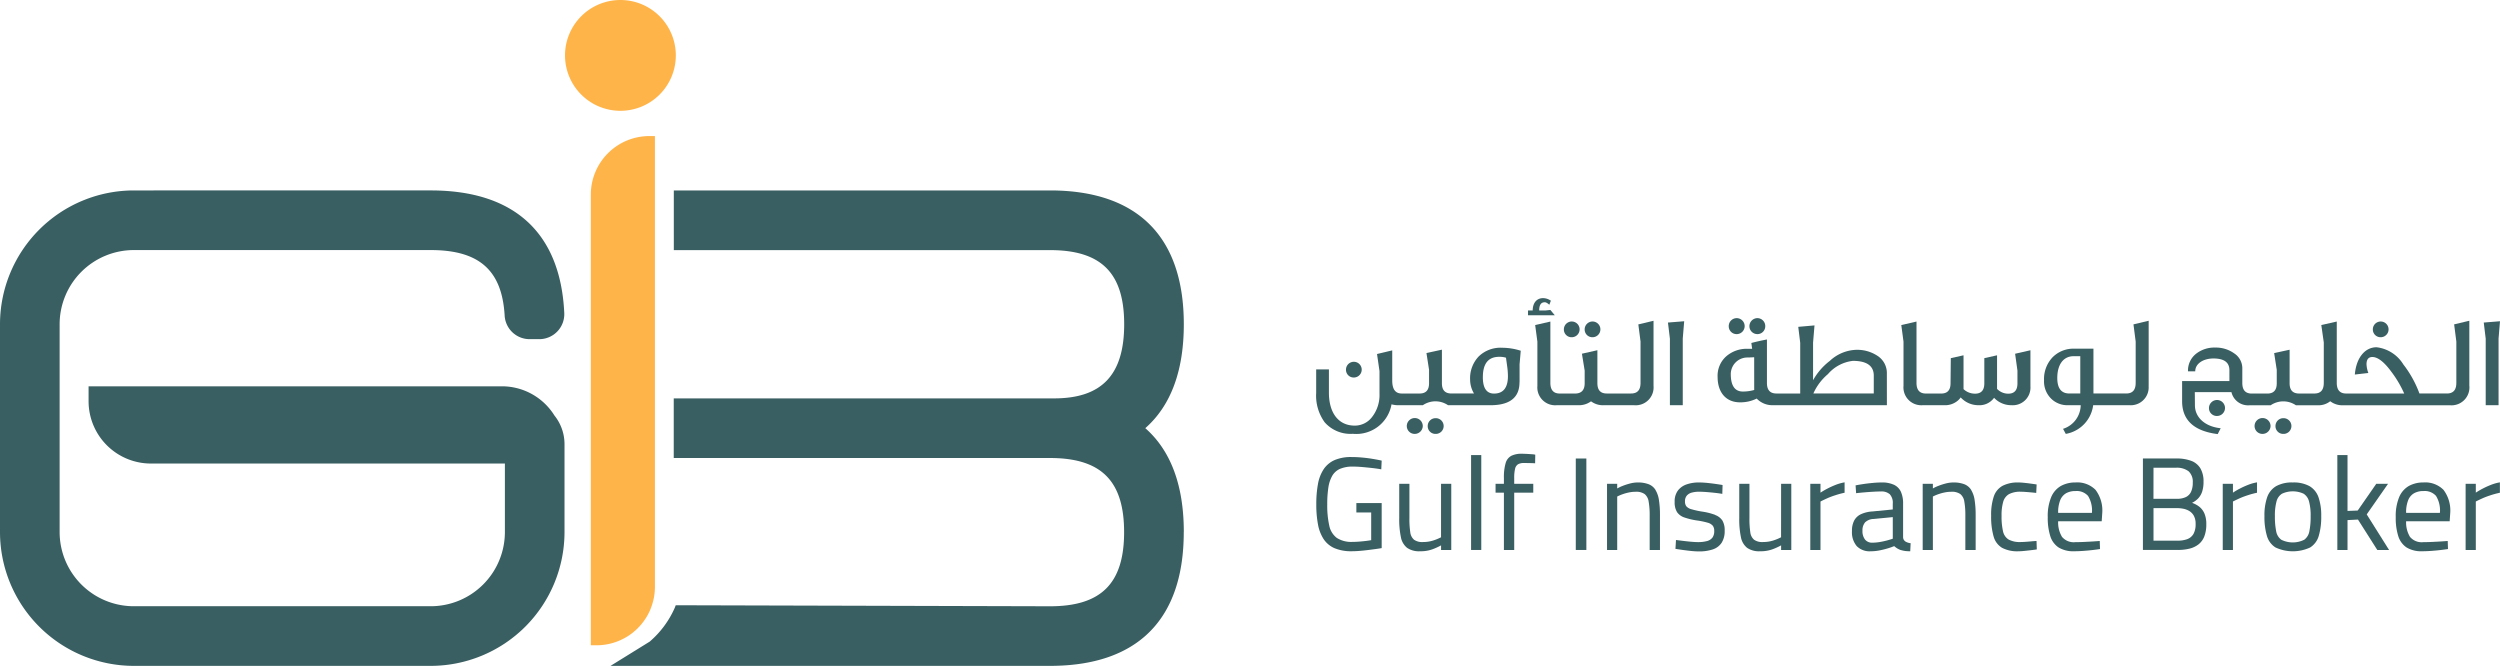 <svg xmlns="http://www.w3.org/2000/svg" xmlns:xlink="http://www.w3.org/1999/xlink" width="242.54" height="64.602" viewBox="0 0 242.54 64.602"><defs><clipPath id="a"><rect width="242.54" height="64.602" fill="none"/></clipPath></defs><g clip-path="url(#a)"><path d="M350.156,125.02c0,8.49-4.488,12.979-12.979,12.979H294.542l3.8-2.353a9.224,9.224,0,0,0,2.431-3.278l.095-.251,36.311.1c4.971,0,7.189-2.218,7.189-7.193s-2.218-7.191-7.193-7.191h-36.5v-5.785h36.9c4.637,0,6.8-2.284,6.8-7.191,0-4.975-2.218-7.193-7.193-7.193h-36.5V91.874h36.5c8.49,0,12.979,4.488,12.979,12.979,0,4.521-1.255,7.9-3.736,10.085,2.481,2.182,3.736,5.562,3.736,10.083" transform="translate(-235.312 -73.399)" fill="#3a5f62"/><path d="M308.384,299.767c.012-.025.025-.05.036-.074h-.009c-.009.024-.017.05-.027.074" transform="translate(-246.37 -239.427)" fill="#3a5f62"/><path d="M277.965,0a5.375,5.375,0,1,0,5.375,5.375A5.375,5.375,0,0,0,277.965,0" transform="translate(-217.775)" fill="#ffb449"/><path d="M285.033,71.322v43.727h.545a5.666,5.666,0,0,0,5.23-3.47c.011-.027.021-.054.034-.092a5.637,5.637,0,0,0,.411-2.113V65.647h-.544a5.681,5.681,0,0,0-5.675,5.675" transform="translate(-227.715 -52.446)" fill="#ffb449"/><path d="M53.786,113.706a6,6,0,0,0-5.111-2.828H8.594v1.452a6.048,6.048,0,0,0,6.041,6.041H48.982v6.651a7.2,7.2,0,0,1-7.192,7.192H12.977a7.2,7.2,0,0,1-7.192-7.192V104.853a7.2,7.2,0,0,1,7.192-7.192H41.79c4.7,0,6.915,1.961,7.169,6.357a2.425,2.425,0,0,0,2.416,2.286h.945a2.428,2.428,0,0,0,2.423-2.542c-.369-7.777-4.848-11.887-12.952-11.887H12.977A12.992,12.992,0,0,0,0,104.853v20.169A12.992,12.992,0,0,0,12.977,138H41.79a12.992,12.992,0,0,0,12.977-12.977v-8.534a4.444,4.444,0,0,0-.981-2.782" transform="translate(0 -73.4)" fill="#3a5f62"/><path d="M314.2,301.2h0Z" transform="translate(-251.016 -240.634)" fill="#3a5f62"/><path d="M294.538,321.244l-.006,0,0,0Z" transform="translate(-235.304 -256.644)" fill="#3a5f62"/><path d="M650.117,176.07a.763.763,0,1,0-.756-.769.746.746,0,0,0,.756.769" transform="translate(-518.779 -139.445)" fill="#3a5f62"/><path d="M680.247,202.517a.775.775,0,0,0-1.551-.012.764.764,0,0,0,.769.769.781.781,0,0,0,.782-.757" transform="translate(-542.215 -161.178)" fill="#3a5f62"/><path d="M689.544,201.748a.759.759,0,0,0-.756.756.746.746,0,0,0,.756.769.763.763,0,1,0,0-1.525" transform="translate(-550.277 -161.178)" fill="#3a5f62"/><path d="M654.734,171.128v-1.752l.114-1.311a5.919,5.919,0,0,0-1.8-.29,3.035,3.035,0,0,0-2.281.844,3.065,3.065,0,0,0-.832,2.244,2.634,2.634,0,0,0,.378,1.349h-2.193c-.618,0-.92-.328-.92-1v-3.252l-1.5.328.252,1.626v1.3c0,.668-.3,1-.92,1H643.3c-.617,0-.92-.416-.92-1.261v-2.924l-1.475.353.239,1.664v2.181a3.462,3.462,0,0,1-.743,2.294,2.088,2.088,0,0,1-1.664.807c-1.576,0-2.5-1.235-2.5-3.2v-2.256h-1.236v2.294a4.383,4.383,0,0,0,.832,2.848,3.332,3.332,0,0,0,2.722,1.109,3.471,3.471,0,0,0,3.756-2.861,2.4,2.4,0,0,0,.681.088h2.357a2.166,2.166,0,0,1,2.445,0h4.109c1.878,0,2.823-.744,2.823-2.218m-3.554-.5c0-1.323.529-1.979,1.588-1.979a2.114,2.114,0,0,1,.656.088l.1.731a7.143,7.143,0,0,1,.088,1.059c0,1.122-.454,1.689-1.349,1.689-.719,0-1.084-.53-1.084-1.588" transform="translate(-507.311 -134.037)" fill="#3a5f62"/><path d="M739.347,144.978l-.466.05h-.618q0-.794.529-.794c.113-.013.265.076.454.24.063-.164.113-.29.151-.391a1.328,1.328,0,0,0-.756-.252c-.643,0-1.008.5-1.008,1.2h-.454v.466h2.6Z" transform="translate(-588.937 -114.908)" fill="#3a5f62"/><path d="M755.237,156.639a.763.763,0,1,0-.756-.769.745.745,0,0,0,.756.769" transform="translate(-602.76 -123.922)" fill="#3a5f62"/><path d="M765.265,156.639a.763.763,0,1,0-.756-.769.746.746,0,0,0,.756.769" transform="translate(-610.771 -123.922)" fill="#3a5f62"/><path d="M750.85,156.755v4.008c0,.693-.3,1.034-.92,1.034h-2.357c-.605,0-.908-.328-.908-1v-3.2l-1.5.34.265,1.639V160.8c0,.668-.315,1-.933,1h-1.487c-.6,0-.907-.34-.907-1.034v-5.949l-1.475.34.215,1.613v4.286a1.732,1.732,0,0,0,1.865,1.878h2.13a1.976,1.976,0,0,0,1.21-.378,1.925,1.925,0,0,0,1.235.378h2.95a1.735,1.735,0,0,0,1.878-1.878v-6.315l-1.475.353Z" transform="translate(-591.692 -123.621)" fill="#3a5f62"/><path d="M804.877,163.13h1.248v-6.466l.139-1.677-1.576.126.189,1.563Z" transform="translate(-642.87 -123.821)" fill="#3a5f62"/><path d="M834.792,155.034a.775.775,0,0,0,0-1.55.772.772,0,0,0-.769.769.759.759,0,0,0,.769.781" transform="translate(-666.307 -122.619)" fill="#3a5f62"/><path d="M844.771,155.034a.758.758,0,0,0,.756-.757.767.767,0,0,0-.756-.794.783.783,0,0,0-.781.769.77.77,0,0,0,.781.781" transform="translate(-674.269 -122.619)" fill="#3a5f62"/><path d="M845.057,161.67a1.981,1.981,0,0,0-.857-1.689,3.562,3.562,0,0,0-2.168-.617,3.933,3.933,0,0,0-2.508,1.071,6.08,6.08,0,0,0-1.626,1.878v-3.655l.139-1.664-1.576.139.189,1.55V163.6h-2.307c-.617,0-.92-.34-.92-1.021v-4.222q-.7.132-1.513.34l.076.567h-.4a3.028,3.028,0,0,0-2.143.756,2.522,2.522,0,0,0-.807,1.966c0,1.512.819,2.47,2.168,2.47a3.518,3.518,0,0,0,1.626-.365,2.089,2.089,0,0,0,1.6.643h11.029Zm-12.87,1.588a3.974,3.974,0,0,1-1.1.151c-.769,0-1.16-.554-1.172-1.651a1.615,1.615,0,0,1,1.588-1.651c.214,0,.441-.012.681-.025Zm11.6.34h-5.861a5.241,5.241,0,0,1,1.412-1.878,3.76,3.76,0,0,1,2.42-1.286c1.349,0,2.029.479,2.029,1.437Z" transform="translate(-662.001 -125.424)" fill="#3a5f62"/><path d="M929.794,157.9l-1.487.34.227,1.639v1.235c0,.668-.3,1-.895,1a1.491,1.491,0,0,1-1.084-.466V158.39l-1.235.277v2.445c0,.668-.3,1-.895,1a1.592,1.592,0,0,1-1.122-.441V158.39l-1.235.277-.025,2.433c0,.668-.3,1-.907,1h-1.488c-.6,0-.908-.34-.908-1.034v-5.95l-1.475.34.214,1.613v4.285a1.732,1.732,0,0,0,1.866,1.878h2.093a1.9,1.9,0,0,0,1.349-.479,1.636,1.636,0,0,0,.24-.277,2.316,2.316,0,0,0,1.714.756,1.743,1.743,0,0,0,1.525-.718,2.286,2.286,0,0,0,1.7.718,1.714,1.714,0,0,0,1.828-1.828Z" transform="translate(-732.809 -123.921)" fill="#3a5f62"/><path d="M996.3,161.053v-6.315l-1.475.353.214,1.664v4.008c0,.693-.3,1.034-.92,1.034h-3.177v-4.349H989.1a2.838,2.838,0,0,0-2.143.857,3.06,3.06,0,0,0-.807,2.218,2.345,2.345,0,0,0,.706,1.79,2.235,2.235,0,0,0,1.651.618h1.2a2.448,2.448,0,0,1-1.714,2.294l.265.491a3.242,3.242,0,0,0,2.659-2.786h3.5a1.735,1.735,0,0,0,1.878-1.878m-6.63.744h-1.058c-.781,0-1.172-.5-1.172-1.5,0-1.311.592-2.118,1.588-2.118h.643Z" transform="translate(-787.845 -123.621)" fill="#3a5f62"/><path d="M1066.479,192.973a.785.785,0,0,0-.781.781.759.759,0,0,0,.781.769.775.775,0,0,0,0-1.55" transform="translate(-851.393 -154.167)" fill="#3a5f62"/><path d="M1098.547,203.273a.763.763,0,1,0,0-1.525.759.759,0,0,0-.756.756.746.746,0,0,0,.756.769" transform="translate(-877.033 -161.178)" fill="#3a5f62"/><path d="M1089.25,202.517a.775.775,0,0,0-1.551-.012.764.764,0,0,0,.769.769.781.781,0,0,0,.782-.757" transform="translate(-868.97 -161.178)" fill="#3a5f62"/><path d="M1145.5,156.639a.763.763,0,1,0-.756-.756.75.75,0,0,0,.756.756" transform="translate(-914.541 -123.922)" fill="#3a5f62"/><path d="M1080.592,161.054v-6.315l-1.475.353.214,1.664v4.008c0,.693-.3,1.034-.92,1.034h-2.66a10.519,10.519,0,0,0-1.563-2.823,3.526,3.526,0,0,0-2.6-1.664c-1.109,0-1.966,1-2.105,2.647l1.311-.151a2.789,2.789,0,0,1-.177-.844c0-.466.189-.706.567-.706.517,0,1.135.466,1.828,1.412a10.562,10.562,0,0,1,1.26,2.13h-5.634c-.6,0-.907-.34-.907-1.034v-5.949l-1.5.34.24,1.689v3.92c0,.693-.3,1.034-.908,1.034h-1.487c-.617,0-.92-.328-.92-1V157.55l-1.5.328.252,1.626v1.3c0,.668-.3,1-.92,1h-1.5c-.617,0-.92-.34-.92-1.021v-1.424a1.728,1.728,0,0,0-.782-1.45,3.05,3.05,0,0,0-1.853-.567,2.853,2.853,0,0,0-1.841.592,2.072,2.072,0,0,0-.794,1.714H1054c0-.756.794-1.248,1.765-1.248q1.55,0,1.55,1.134v1.059h-4.588v1.954c0,1.828,1.147,2.9,3.454,3.189l.29-.567c-1.576-.164-2.5-1.1-2.5-2.218l-.012-1.285h3.554a1.657,1.657,0,0,0,1.777,1.273h2.03a2.166,2.166,0,0,1,2.445,0h2.13a1.8,1.8,0,0,0,1.2-.391,1.918,1.918,0,0,0,1.248.391h10.374a1.735,1.735,0,0,0,1.878-1.878" transform="translate(-841.027 -123.622)" fill="#3a5f62"/><path d="M1198.46,163.13h1.248v-6.466l.139-1.677-1.576.126.189,1.563Z" transform="translate(-957.307 -123.821)" fill="#3a5f62"/><path d="M636.561,222.321a1.633,1.633,0,0,1,.758-.674,3.067,3.067,0,0,1,1.245-.218q.424,0,.931.045t1,.1q.488.058.822.122l.039-.847q-.334-.077-.828-.161t-1.04-.135q-.546-.051-1.047-.051a4.013,4.013,0,0,0-1.663.3,2.478,2.478,0,0,0-1.053.886,3.826,3.826,0,0,0-.552,1.438,10.748,10.748,0,0,0-.16,1.971,10.4,10.4,0,0,0,.16,1.926,3.887,3.887,0,0,0,.546,1.432,2.424,2.424,0,0,0,1.053.886,4.135,4.135,0,0,0,1.695.3q.321,0,.726-.032t.815-.083q.411-.051.77-.1t.578-.09v-4.366H638.9v.912h1.438v2.684q-.206.039-.52.077t-.649.064q-.334.026-.629.026a2.585,2.585,0,0,1-1.547-.392,1.994,1.994,0,0,1-.725-1.2,9.029,9.029,0,0,1-.193-2.041,10.61,10.61,0,0,1,.109-1.638,3.235,3.235,0,0,1,.379-1.143" transform="translate(-507.311 -176.162)" fill="#3a5f62"/><path d="M679.1,238.59a4.7,4.7,0,0,1-.745.308,3.233,3.233,0,0,1-1.027.154,1.341,1.341,0,0,1-.847-.225,1.119,1.119,0,0,1-.366-.725,8.582,8.582,0,0,1-.083-1.349V233.4h-.989v3.351a8.457,8.457,0,0,0,.161,1.823,1.736,1.736,0,0,0,.6,1.04,2.041,2.041,0,0,0,1.258.334,3.4,3.4,0,0,0,1.149-.173,5.911,5.911,0,0,0,.892-.4v.449h.989V233.4H679.1Z" transform="translate(-539.296 -186.466)" fill="#3a5f62"/><rect width="0.989" height="9.206" transform="translate(142.719 44.15)" fill="#3a5f62"/><path d="M724.494,218.921q-.27-.013-.424-.013a2.218,2.218,0,0,0-1.014.2,1.154,1.154,0,0,0-.552.713,4.858,4.858,0,0,0-.167,1.438v.565h-.809v.86h.809v5.56h1v-5.56h1.849v-.86h-1.849v-.552a3.742,3.742,0,0,1,.083-.9.684.684,0,0,1,.289-.443,1.108,1.108,0,0,1,.565-.122q.205,0,.533.006t.559.019l.013-.835a2.474,2.474,0,0,0-.36-.045q-.257-.019-.526-.032" transform="translate(-576.434 -174.887)" fill="#3a5f62"/><rect width="1.027" height="8.873" transform="translate(152.876 44.483)" fill="#3a5f62"/><path d="M780,233.49a1.376,1.376,0,0,0-.661-.552,2.917,2.917,0,0,0-1.091-.173,2.871,2.871,0,0,0-.719.1,6.138,6.138,0,0,0-.7.225,3.9,3.9,0,0,0-.546.257v-.45h-.988v6.421h.988v-5.188a4.055,4.055,0,0,1,.488-.212,4.5,4.5,0,0,1,.635-.18,3.269,3.269,0,0,1,.661-.071,1.426,1.426,0,0,1,.88.225,1.155,1.155,0,0,1,.385.726,7.357,7.357,0,0,1,.1,1.335v3.364h1v-3.4a9.246,9.246,0,0,0-.1-1.444,2.613,2.613,0,0,0-.334-.976" transform="translate(-619.388 -185.958)" fill="#3a5f62"/><path d="M811.859,235.91a6.2,6.2,0,0,0-1.277-.321,7.871,7.871,0,0,1-1.04-.231.959.959,0,0,1-.488-.289.747.747,0,0,1-.128-.456.848.848,0,0,1,.18-.578.964.964,0,0,1,.488-.289,2.649,2.649,0,0,1,.693-.084q.308,0,.719.032t.822.077q.411.045.719.1l.026-.86q-.3-.051-.706-.109t-.841-.1q-.43-.039-.79-.039a3.565,3.565,0,0,0-1.111.174,1.81,1.81,0,0,0-.867.584,1.743,1.743,0,0,0-.334,1.13,1.775,1.775,0,0,0,.231.989,1.382,1.382,0,0,0,.713.52,6.771,6.771,0,0,0,1.2.289,7.328,7.328,0,0,1,1.059.218.982.982,0,0,1,.5.3.819.819,0,0,1,.135.5,1.044,1.044,0,0,1-.18.655.971.971,0,0,1-.526.328,3.332,3.332,0,0,1-.873.1q-.231,0-.616-.032t-.79-.083l-.725-.09-.052.86q.321.052.732.109t.828.1q.417.039.713.039a4.144,4.144,0,0,0,1.342-.192,1.66,1.66,0,0,0,.86-.636,2.08,2.08,0,0,0,.3-1.188,1.834,1.834,0,0,0-.218-.976,1.413,1.413,0,0,0-.7-.539" transform="translate(-645.455 -185.957)" fill="#3a5f62"/><path d="M843.14,238.59a4.694,4.694,0,0,1-.745.308,3.235,3.235,0,0,1-1.027.154,1.34,1.34,0,0,1-.847-.225,1.12,1.12,0,0,1-.366-.725,8.641,8.641,0,0,1-.083-1.349V233.4h-.989v3.351a8.464,8.464,0,0,0,.161,1.823,1.735,1.735,0,0,0,.6,1.04,2.04,2.04,0,0,0,1.258.334,3.4,3.4,0,0,0,1.15-.173,5.913,5.913,0,0,0,.892-.4v.449h.989V233.4h-.989Z" transform="translate(-670.348 -186.466)" fill="#3a5f62"/><path d="M874.978,233.335a6.78,6.78,0,0,0-.617.366v-.86h-.989v6.42h.989v-4.7q.244-.128.623-.3t.829-.314a8.026,8.026,0,0,1,.886-.238V232.7a4.432,4.432,0,0,0-.9.257,8.243,8.243,0,0,0-.822.379" transform="translate(-697.744 -185.905)" fill="#3a5f62"/><path d="M898.442,238.08v-3.249a2.762,2.762,0,0,0-.212-1.162,1.388,1.388,0,0,0-.674-.68,2.74,2.74,0,0,0-1.194-.225c-.265,0-.557.015-.873.045s-.621.066-.912.109-.539.086-.745.128l.051.758q.333-.039.77-.077t.879-.064q.443-.025.764-.026a1.21,1.21,0,0,1,.854.27,1.226,1.226,0,0,1,.289.924v.552l-1.977.193a3.114,3.114,0,0,0-1.1.263,1.433,1.433,0,0,0-.661.61,2.12,2.12,0,0,0-.219,1.027,2.084,2.084,0,0,0,.463,1.464,1.743,1.743,0,0,0,1.348.5,4.485,4.485,0,0,0,.854-.083,8.007,8.007,0,0,0,.809-.2,6.534,6.534,0,0,0,.623-.218,1.873,1.873,0,0,0,.289.218,1.912,1.912,0,0,0,.315.154c.094.026.19.049.289.071a2.349,2.349,0,0,0,.315.045c.111.008.227.013.347.013l.039-.783a1.2,1.2,0,0,1-.507-.167.51.51,0,0,1-.225-.411m-1,.141c-.146.051-.329.107-.552.167s-.458.111-.706.154a4.23,4.23,0,0,1-.719.064.863.863,0,0,1-.719-.308,1.332,1.332,0,0,1-.244-.848,1.182,1.182,0,0,1,.25-.809,1.21,1.21,0,0,1,.828-.334l1.862-.18Z" transform="translate(-713.811 -185.957)" fill="#3a5f62"/><path d="M932.29,233.49a1.374,1.374,0,0,0-.661-.552,2.917,2.917,0,0,0-1.091-.173,2.872,2.872,0,0,0-.719.1,6.146,6.146,0,0,0-.7.225,3.876,3.876,0,0,0-.546.257v-.45h-.989v6.421h.989v-5.188a4.036,4.036,0,0,1,.488-.212,4.5,4.5,0,0,1,.636-.18,3.263,3.263,0,0,1,.661-.071,1.425,1.425,0,0,1,.88.225,1.155,1.155,0,0,1,.385.726,7.371,7.371,0,0,1,.1,1.335v3.364h1v-3.4a9.271,9.271,0,0,0-.1-1.444,2.612,2.612,0,0,0-.334-.976" transform="translate(-741.053 -185.958)" fill="#3a5f62"/><path d="M964.494,238.478q-.289.026-.565.045t-.456.02a2.291,2.291,0,0,1-1.181-.244,1.247,1.247,0,0,1-.54-.8,6.353,6.353,0,0,1-.141-1.5,4.677,4.677,0,0,1,.161-1.367,1.239,1.239,0,0,1,.565-.738,2.31,2.31,0,0,1,1.136-.231q.179,0,.449.019t.552.045q.282.026.5.051l.039-.821q-.244-.039-.578-.084t-.649-.077q-.315-.032-.533-.032a3.22,3.22,0,0,0-1.541.321,1.852,1.852,0,0,0-.854,1.034A5.545,5.545,0,0,0,960.6,236a6.882,6.882,0,0,0,.238,2,1.852,1.852,0,0,0,.815,1.1,3.145,3.145,0,0,0,1.592.34q.218,0,.539-.032t.655-.071q.333-.039.59-.077l-.026-.822q-.219.013-.507.038" transform="translate(-767.427 -185.957)" fill="#3a5f62"/><path d="M990.623,232.764a2.854,2.854,0,0,0-1.425.34,2.25,2.25,0,0,0-.938,1.079,4.808,4.808,0,0,0-.334,1.958,5.836,5.836,0,0,0,.244,1.824,2.055,2.055,0,0,0,.8,1.1,2.715,2.715,0,0,0,1.522.372q.385,0,.848-.032t.905-.083q.443-.051.751-.1l-.026-.783q-.3.026-.719.051t-.854.045q-.43.019-.789.019a1.477,1.477,0,0,1-1.3-.514,2.7,2.7,0,0,1-.372-1.515h4.224l.051-.758a3.325,3.325,0,0,0-.655-2.292,2.5,2.5,0,0,0-1.939-.713m-1.682,2.953a3.165,3.165,0,0,1,.2-1.232,1.361,1.361,0,0,1,.571-.674,1.819,1.819,0,0,1,.912-.212,1.47,1.47,0,0,1,1.214.469,2.7,2.7,0,0,1,.379,1.65Z" transform="translate(-789.261 -185.957)" fill="#3a5f62"/><path d="M1039.308,225.88a2.348,2.348,0,0,0-.7-.372,2.142,2.142,0,0,0,.6-.437,1.754,1.754,0,0,0,.379-.648,2.964,2.964,0,0,0,.135-.957,2.489,2.489,0,0,0-.3-1.3,1.753,1.753,0,0,0-.886-.732,3.99,3.99,0,0,0-1.458-.231h-3.236v8.873h3.39a4.636,4.636,0,0,0,1.136-.128,2.308,2.308,0,0,0,.873-.417,1.817,1.817,0,0,0,.558-.771,3.167,3.167,0,0,0,.193-1.175,2.57,2.57,0,0,0-.186-1.053,1.7,1.7,0,0,0-.5-.655m-4.437-3.775h2.17a1.869,1.869,0,0,1,1.239.347,1.378,1.378,0,0,1,.4,1.1,2.078,2.078,0,0,1-.161.873,1.076,1.076,0,0,1-.5.52,1.969,1.969,0,0,1-.892.173h-2.26Zm3.865,6.44a1.16,1.16,0,0,1-.61.494,2.736,2.736,0,0,1-.931.141h-2.324v-3.159h2.273a3.461,3.461,0,0,1,.565.051,1.864,1.864,0,0,1,.591.205,1.242,1.242,0,0,1,.469.462,1.55,1.55,0,0,1,.186.809,1.9,1.9,0,0,1-.218,1" transform="translate(-825.945 -176.723)" fill="#3a5f62"/><path d="M1073.951,233.335a6.8,6.8,0,0,0-.616.366v-.86h-.989v6.42h.989v-4.7q.244-.128.623-.3t.828-.314a8.018,8.018,0,0,1,.886-.238V232.7a4.435,4.435,0,0,0-.9.257,8.209,8.209,0,0,0-.822.379" transform="translate(-856.704 -185.905)" fill="#3a5f62"/><path d="M1096.84,233.123a3.179,3.179,0,0,0-1.631-.36,3.146,3.146,0,0,0-1.617.36,2.012,2.012,0,0,0-.867,1.079,5.369,5.369,0,0,0-.263,1.823,6.49,6.49,0,0,0,.238,1.913,1.966,1.966,0,0,0,.834,1.13,3.988,3.988,0,0,0,3.365,0,1.97,1.97,0,0,0,.835-1.13,6.512,6.512,0,0,0,.237-1.913,5.376,5.376,0,0,0-.263-1.823,2.015,2.015,0,0,0-.867-1.079m-.019,4.366a1.3,1.3,0,0,1-.495.828,2.5,2.5,0,0,1-2.234,0,1.3,1.3,0,0,1-.494-.828,7.133,7.133,0,0,1-.122-1.464,5.2,5.2,0,0,1,.154-1.412,1.252,1.252,0,0,1,.533-.758,2.5,2.5,0,0,1,2.1,0,1.261,1.261,0,0,1,.526.758,5.19,5.19,0,0,1,.154,1.412,7.179,7.179,0,0,1-.122,1.464" transform="translate(-872.775 -185.956)" fill="#3a5f62"/><path d="M1132.563,222.333h-1.143l-1.8,2.594-.989.038v-5.418h-.988v9.207h.988v-2.9l1.015-.051,1.875,2.953h1.143l-2.17-3.454Z" transform="translate(-900.884 -175.397)" fill="#3a5f62"/><path d="M1158.5,232.764a2.854,2.854,0,0,0-1.425.34,2.249,2.249,0,0,0-.937,1.079,4.806,4.806,0,0,0-.334,1.958,5.837,5.837,0,0,0,.244,1.824,2.056,2.056,0,0,0,.8,1.1,2.714,2.714,0,0,0,1.521.372c.257,0,.539-.011.848-.032s.61-.049.905-.083.546-.068.751-.1l-.026-.783q-.295.026-.719.051t-.854.045q-.43.019-.789.019a1.475,1.475,0,0,1-1.3-.514,2.7,2.7,0,0,1-.373-1.515h4.224l.052-.758a3.324,3.324,0,0,0-.655-2.292,2.5,2.5,0,0,0-1.939-.713m-1.682,2.953a3.166,3.166,0,0,1,.2-1.232,1.363,1.363,0,0,1,.572-.674,1.819,1.819,0,0,1,.912-.212,1.47,1.47,0,0,1,1.214.469,2.694,2.694,0,0,1,.379,1.65Z" transform="translate(-923.379 -185.957)" fill="#3a5f62"/><path d="M1191.124,233.335a6.808,6.808,0,0,0-.616.366v-.86h-.989v6.42h.989v-4.7q.244-.128.623-.3t.828-.314a8.021,8.021,0,0,1,.886-.238V232.7a4.433,4.433,0,0,0-.9.257,8.244,8.244,0,0,0-.822.379" transform="translate(-950.315 -185.905)" fill="#3a5f62"/></g></svg>